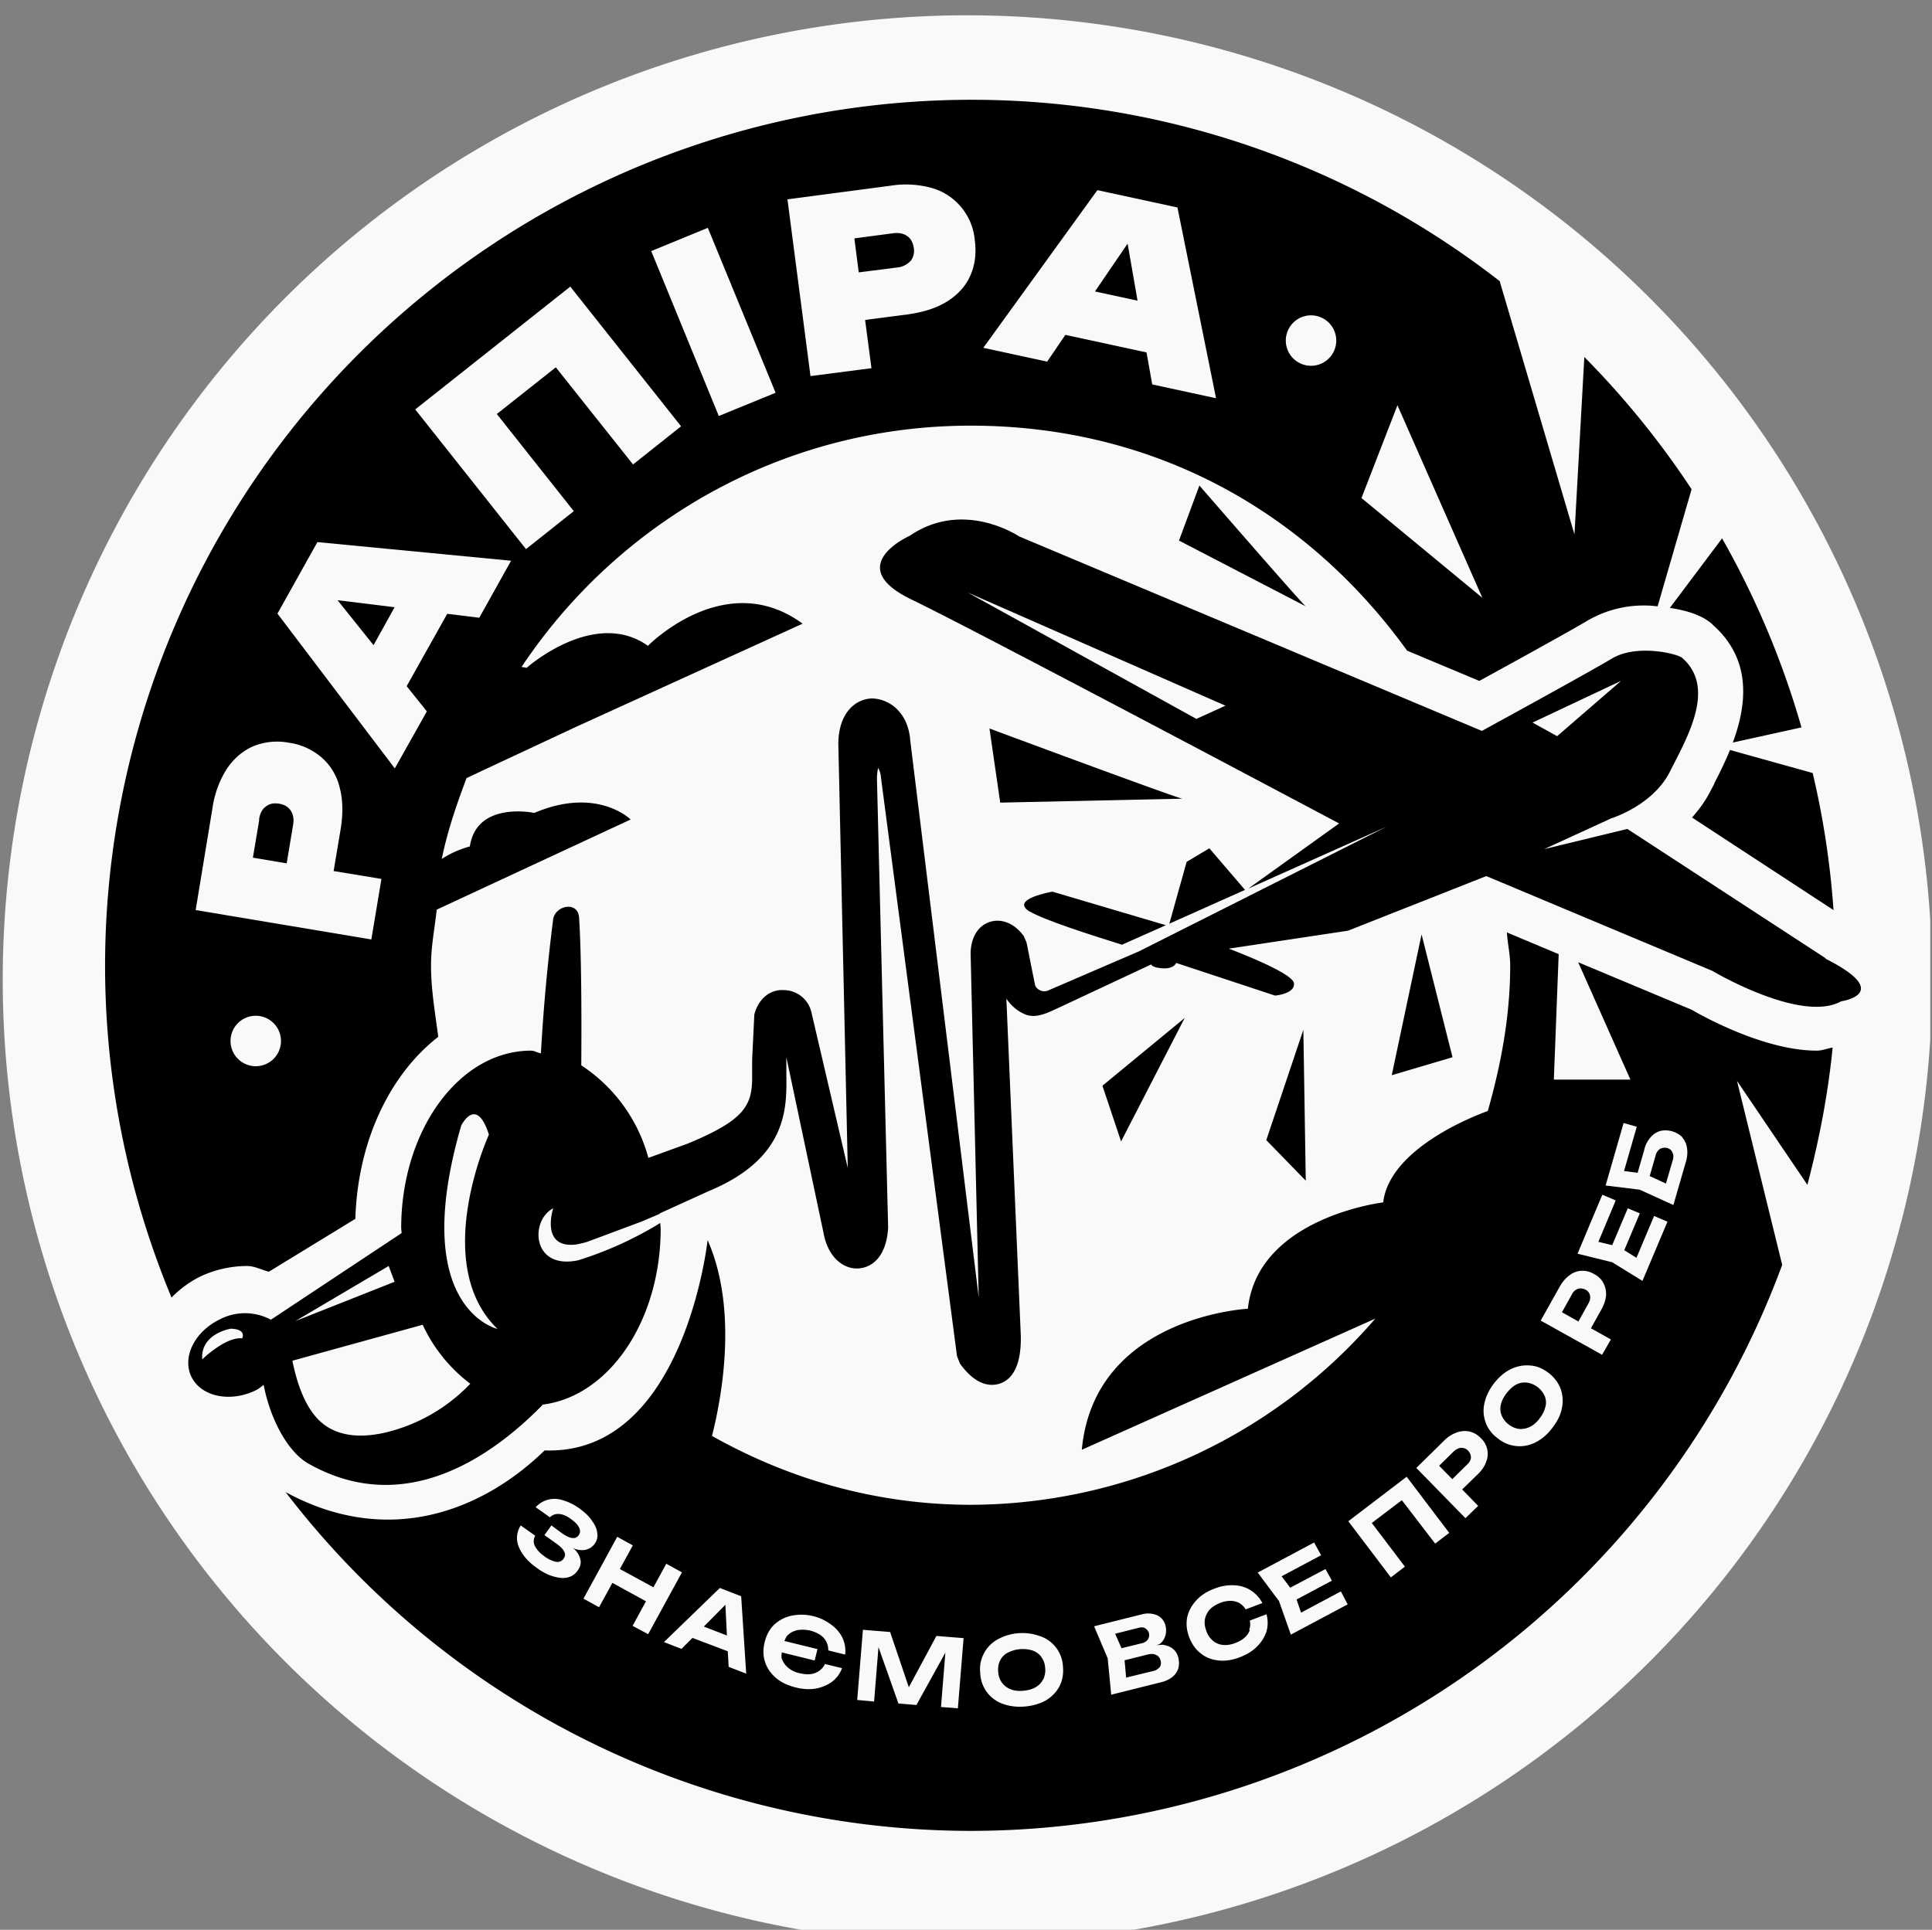 <svg xmlns="http://www.w3.org/2000/svg" width="88.08" height="88"><rect width="100%" height="100%" fill="#808080" stroke="none"/><defs><clipPath id="a"><path fill="none" d="M0 0h88v88H0z"/></clipPath></defs><g clip-path="url(#a)"><path fill="#f9f9f9" d="M88.08 44.02a43.98 43.98 0 1 1-87.95-.01 43.98 43.98 0 0 1 87.95.01Z"/><path d="m45.6 36.6 8.31-.18c-.2 0-8.8-3.2-8.8-3.2l.49 3.38Zm13.93-8.95c-.13-.07-4.85-5.51-4.85-5.51l-.93 2.51 5.78 3Zm-.11 19.31-1.69 5.03 1.8 1.85-.11-6.88Zm-5.41-.54-3.75 3.09.85 2.54 2.9-5.63Zm10.8-3.81-1.36 6.42 2.77-.82-1.41-5.6Zm13.25-14.14c1.85 1.61 1.56 3.71.94 5.39l3.13-.69a39.5 39.5 0 0 0-3.62-8.62l-2.38 3.17c.65.1 1.42.29 1.93.74Z"/><path d="m63.71 18.48 3.87 8.78-5.51-4.55 1.64-4.23ZM11.25 57.73c.37 0 .67.18 1.01.26l3.94-2.41c.11-3.56 1.58-6.59 3.78-8.3-.14-1.08-.33-2.14-.33-3.26 0-.87.17-1.7.26-2.54l8.84-4.11s-1.52-1.52-4.39-.3c0 0-2.63-.56-2.94 1.53 0 0-.67.16-1.28.57.26-1.28.68-2.49 1.13-3.69l4.98-2.33 10.34-4.71c-3.53-2.59-7.05 1.01-7.05 1.01-2.45-1.74-5.54 1.01-5.54 1.01-.06-.04-.15-.02-.22-.05 4.41-6.62 11.93-11 20.47-11s15.43 4.07 19.9 10.26l3.29 1.38c1.43-.78 4.17-2.29 4.97-2.77a5.1 5.1 0 0 1 3.16-.63l1.55-5.34a39.43 39.43 0 0 0-4.89-6.03l-.45 8.09-3.41-11.55a39.18 39.18 0 0 0-24.12-8.27A39.52 39.52 0 0 0 4.79 44.02c0 5.36 1.09 10.48 3.03 15.15a4.9 4.9 0 0 1 1.29-.95 5.07 5.07 0 0 1 2.14-.49Zm66.91-22-.18.34c-.23.46-.53.86-.84 1.21l6.45 4.22a38.93 38.93 0 0 0-.95-6.25l-3.77-1.05c-.24.59-.51 1.12-.72 1.53Zm-1.05 10.31-5.16-2.16 2.38 5.35h-3.49l.22-5.72-2.36-.99c.03.51.15.99.15 1.51 0 2.31-.42 4.51-1.02 6.63-1.95.73-4.54 2.19-4.77 4.17 0 0-5.72.68-6.17 4.85 0 0-7.01.35-7.57 6.43l13.38-5.98a24.43 24.43 0 0 1-18.44 8.49c-4.3 0-8.3-1.17-11.8-3.14.41-1.62 1.22-5.71-.2-8.93 0 0-1.06 9.82-7.43 9.59-2.82 2.74-7.11 4.46-11.81 1.9a39.39 39.39 0 0 0 31.25 15.45 39.47 39.47 0 0 0 36.98-25.81l-2.06-8.39 3.21 4.74c.53-2.03.94-4.12 1.15-6.26-.25.04-.46.14-.73.14-2.29 0-5-1.46-5.69-1.86Z"/><path d="M46.96 41.57c.61.37 2.71 1.05 4.19 1.51l2-.89-5.17-1.53s-2 .34-1.02.92Zm8.18-2.89-1.04.62-.79 2.82 3.45-1.54-1.62-1.89Z"/><path d="m73.88 31.07-2.89 2.5-1.12-.62 4.01-1.89ZM18.56 58.26l.08.34-.08-.34Zm-3.69 6.77c-.76-.51-1.25-1.55-1.54-2.98l5.94-1.64a7.13 7.13 0 0 0 2.17 2.69 7.87 7.87 0 0 1-3.89 2.23c-1.11.25-2.01.15-2.68-.3Zm2.85-7.3.27.72-4.52 1.79 4.25-2.51Zm3.3-6.39s.69-1.42 1.27.4c0 0-2.69 5.87.39 8.86 0 0-4.07-.92-1.66-9.25Zm-9.98 9.69c-.76-.08-1.82.96-1.82.96-.09-1.18 1.3-1.4 1.3-1.4.75.02.52.44.52.44Zm43.5-28.25-10.42-5.76 11.75 5.16-1.32.6Zm28.68 10.91-9.03-5.89-3.79.92 3.05-1.4s1.9-.58 2.68-2.13c.78-1.55 2.13-3.82.56-5.19-.23-.2-2.09-.64-3.2.03-1.12.67-5.93 3.3-5.93 3.3l-21.1-8.87s-2.52-1.71-4.98-.03c0 0-3.1 1.37.06 2.9 3.16 1.53 19.51 10.22 19.51 10.22l-4.14 2.97 6.3-2.82-11.22 5.65H52l-4.2 1.81a.44.44 0 0 1-.38 0c-.07-.03-.19-.11-.23-.23l-.39-1.95-.13-.3c-.41-.56-.98-.8-1.51-.65-.54.16-.88.66-.91 1.41l.37 15.72-3.12-25.38c-.09-1.29-.95-1.92-1.76-1.93-.76.03-1.52.68-1.52 2.09l.43 19.32-1.66-7.11a1.3 1.3 0 0 0-1.26-1c-.59-.04-1.14.36-1.34 1.11l-.1 2.07v.71c.02 1.37-.33 2.03-2.94 3.11l-1.79.65a7.34 7.34 0 0 0-3.06-4.22c.02-2.52 0-5.23-.1-6.74-.05-.76-1.07-.56-1.18.07a86.48 86.48 0 0 0-.56 6.12c-.16-.02-.29-.12-.45-.12-3.27 0-5.92 3.63-5.92 8.1l.02.22-5.96 3.95a2.49 2.49 0 0 0-2.32-.02c-1.16.56-1.74 1.73-1.3 2.63.45.9 1.75 1.17 2.91.62.15-.07.26-.17.38-.26.3 1.56 1.09 3.05 2.04 3.59 4.33 2.46 8.29-.23 10.69-2.69 3.01-.38 5.37-3.81 5.37-8.03l-.02-.25a16.6 16.6 0 0 1-3.74 1.7c-2.13.45-2.2-1.83-1.14-2.37 0 0-.58 1.76.93 1.66.16-.01.38-.06.62-.13l2.49-.93.82-.35v-.02l2.22-1.01c3.6-1.49 3.57-3.78 3.55-5.3v-.81l1.69 7.99c.21 1.19.96 1.69 1.61 1.64.6-.04 1.27-.53 1.34-1.87l-.51-20.46c0-.25.04-.41.05-.49.06.08.12.23.14.49l3.46 26.33.14.35c.55.75 1.05.96 1.45.96.13 0 .24-.02.34-.05.98-.31.98-1.68.98-2.15l-.66-15.41c.2.3.48.55.82.7.54.25 1.13-.09 1.66-.33l4.12-1.93c.04.06.12.12.31.15.72.13.83-.22.83-.22l4.51 1.49s.93-.08.86-.57c-.07-.49-2.97-1.57-2.97-1.57l5.44-.82 6.3-2.49 10.3 4.32s4.05 2.41 5.88 1.39c0 0 2.44-.35-.71-1.94Z"/><path fill="#f9f9f9" d="M11.81 37.37c.04-.27.14-.47.31-.59.16-.13.36-.17.61-.13.24.04.42.15.53.32.11.17.15.4.1.66l-.29 1.74-1.54-.26.29-1.73Zm3.72.44c.12-.73.1-1.37-.05-1.92a2.6 2.6 0 0 0-.82-1.35 2.89 2.89 0 0 0-1.48-.67 2.9 2.9 0 0 0-1.61.15c-.48.2-.88.54-1.21 1.01a4.51 4.51 0 0 0-.67 1.8l-.77 4.67 8.01 1.34.46-2.76-2.18-.36.32-1.91Zm1.5-8.39-1.64-2.05 2.6.32-.96 1.73Zm-4.39-1.45L18 35.04l1.46-2.6-.92-1.15 1.85-3.3 1.46.18 1.45-2.6-8.83-.85-1.82 3.26Zm13.52-4.66-3.51-4.43 2.69-2.13 3.52 4.43 2.19-1.74L26 13.07l-7.07 5.6 5.05 6.37 2.19-1.74Zm9.2-5.4-3.09-7.52-2.58 1.06 3.08 7.52 2.59-1.06Zm6.14-6a.95.95 0 0 1-.61.29l-1.74.22-.2-1.55 1.74-.23c.27-.04.49 0 .66.12.17.11.27.29.31.55a.76.76 0 0 1-.15.6Zm1.01-3.33a4.44 4.44 0 0 0-1.92-.11l-4.69.62 1.05 8.06 2.78-.36-.29-2.2 1.92-.25c.73-.1 1.34-.29 1.83-.6s.84-.7 1.05-1.18c.21-.47.28-1.01.2-1.61a2.72 2.72 0 0 0-1.93-2.37Zm8.9 2.54.45 2.59-1.94-.42 1.48-2.17Zm-2.84 4.15 3.7.8.26 1.46 2.91.63-1.76-8.7-3.65-.79-5.2 7.19 2.91.63.83-1.22ZM25.97 70.5c.1.05.21.13.3.15.19.05.36.05.5 0a.66.66 0 0 0 .34-.25.65.65 0 0 0 .12-.49c-.02-.19-.1-.37-.24-.56-.13-.2-.32-.38-.57-.56a2.45 2.45 0 0 0-.8-.39 1.16 1.16 0 0 0-1.2.33l.65.46a.52.52 0 0 1 .42-.15c.17.01.35.09.54.23.12.09.22.17.29.26.06.08.11.17.12.25.01.08 0 .15-.06.23a.3.3 0 0 1-.17.12.5.5 0 0 1-.26-.03c-.1-.04-.21-.1-.34-.19l-.47-.35-.32.44.49.35c.22.15.35.28.41.4s.05.22-.02.32c-.08.12-.2.17-.35.15a1.32 1.32 0 0 1-.54-.26 1.3 1.3 0 0 1-.43-.47.5.5 0 0 1 .02-.46l-.66-.47c-.12.19-.18.4-.17.62.01.22.1.45.25.67.15.23.36.44.63.63.28.21.54.34.79.41.25.07.46.09.65.04a.73.73 0 0 0 .45-.32c.1-.14.15-.29.13-.44a.9.9 0 0 0-.23-.47c-.06-.07-.17-.15-.26-.22Zm4.41.8-.59 1.08-1.53-.83.59-1.08-.71-.39-1.54 2.82.71.39.61-1.11 1.53.84-.61 1.12.71.38 1.54-2.82-.71-.39Zm1.7 2.88.99-1 .07 1.4-1.06-.41Zm.73-1.76-2.54 2.46.8.31.5-.5 1.61.61.04.71.8.31-.23-3.53-.98-.38Zm3.52 1.92a1.48 1.48 0 0 1 1.06.21.82.82 0 0 1 .37.71l.77.19a1.4 1.4 0 0 0-.12-.76 1.6 1.6 0 0 0-.51-.6 2.26 2.26 0 0 0-1.83-.41c-.31.07-.56.21-.78.41-.21.21-.35.47-.43.8-.08.32-.07.63.02.9.09.28.26.52.5.73.24.2.54.34.9.43.32.08.63.1.91.05s.53-.16.74-.31c.21-.16.36-.36.46-.62l-.78-.19a.79.79 0 0 1-.26.31.84.84 0 0 1-.39.15c-.16.02-.32 0-.51-.04a1.2 1.2 0 0 1-.53-.26.94.94 0 0 1-.28-.41c-.03-.08 0-.19 0-.28l1.5.37.13-.52-1.51-.37c.04-.08.07-.18.13-.24.12-.13.26-.2.44-.25Zm5.1 2.59-.85-2.51-1.24-.1-.26 3.2.77.07.2-2.48.91 2.57.82.07 1.32-2.39-.2 2.48.77.06.26-3.2-1.24-.1-1.25 2.33Zm6.12-.34a.82.82 0 0 1-.34.35c-.15.09-.34.14-.56.16-.22.02-.41 0-.58-.07a.88.88 0 0 1-.56-.8.91.91 0 0 1 .09-.52.79.79 0 0 1 .35-.35 1.5 1.5 0 0 1 1.14-.09c.17.07.3.16.39.3.1.14.16.3.17.5.02.2-.02.36-.09.52Zm-.11-1.97a2.34 2.34 0 0 0-1.98.15 1.55 1.55 0 0 0-.77 1.53 1.54 1.54 0 0 0 1.01 1.39c.29.11.63.16 1.01.13.37-.03.7-.13.97-.28.27-.16.48-.38.62-.64.14-.27.19-.57.16-.9a1.54 1.54 0 0 0-1.01-1.38Zm5.42 1.41a.5.5 0 0 1-.29.17l-1.23.3-.07-.79 1.04-.26c.16-.04.3-.04.4.02.1.04.17.13.2.25s.02.22-.04.31Zm-.64-1.77c.08.05.13.12.16.21.02.11.01.21-.05.29a.44.44 0 0 1-.26.17l-.94.23-.29-.66 1.07-.27c.12-.03.22-.03.3.02Zm.86.75a.99.99 0 0 0-.34.02c.06-.04.14-.06.18-.1a.78.78 0 0 0 .22-.38.9.9 0 0 0 0-.4.7.7 0 0 0-.38-.49 1.07 1.07 0 0 0-.72-.04l-2.16.54.62 1.46.16 1.66 2.24-.56c.23-.05.41-.14.55-.25a.84.84 0 0 0 .27-.39c.04-.16.04-.32 0-.49a.77.77 0 0 0-.22-.38.82.82 0 0 0-.42-.19Zm3.9-.68a.82.82 0 0 1-.23.34c-.11.1-.26.19-.43.25-.2.08-.39.11-.56.09a.81.81 0 0 1-.46-.19.96.96 0 0 1-.3-.44c-.07-.19-.1-.36-.07-.53.03-.16.1-.31.21-.44.12-.13.28-.23.47-.31.17-.07.34-.1.49-.1s.29.04.4.1a.8.8 0 0 1 .29.29l.76-.29a1.49 1.49 0 0 0-1.3-.81 2.1 2.1 0 0 0-.9.16c-.35.13-.63.32-.83.55-.21.23-.34.49-.4.77-.05.29-.02.59.1.9.12.31.3.56.53.73.23.19.51.29.82.32.31.03.64-.02.98-.16.31-.12.57-.28.77-.49.2-.2.34-.43.42-.68.07-.25.07-.51 0-.78l-.76.29c.03.15.02.29-.03.42Zm2.34-.78-.21-.61 1.61-.86-.29-.53-1.61.85-.39-.52 1.8-.96-.32-.58-2.57 1.37.97 1.3.54 1.53 2.59-1.38-.31-.59-1.82.97Zm2.15-4.18 1.94 2.56.64-.49-1.51-1.99 1.37-1.04 1.52 1.98.64-.49-1.94-2.56-2.66 2.03Zm5.4-2.57-.66.65-.6-.61.66-.65c.11-.1.23-.16.34-.17.11 0 .22.03.32.13.09.1.13.2.13.32-.01.12-.07.22-.19.33Zm.13-1.52a1.06 1.06 0 0 0-.58.04c-.2.07-.4.19-.58.37l-1.27 1.25 2.24 2.29.58-.56-.73-.75.7-.68c.19-.18.32-.37.39-.57a.97.97 0 0 0-.24-1.09 1.03 1.03 0 0 0-.51-.3Zm3.18-.58c-.14.17-.28.3-.44.37a.93.93 0 0 1-.49.09 1.01 1.01 0 0 1-.48-.21 1 1 0 0 1-.32-.43.82.82 0 0 1-.02-.49c.04-.17.13-.34.27-.52.14-.17.28-.3.44-.38.16-.08.32-.1.49-.08a1.05 1.05 0 0 1 .8.63c.06.16.07.32.02.49a1.3 1.3 0 0 1-.27.52Zm.44-2.08c-.26-.2-.54-.33-.84-.35-.3-.03-.59.02-.87.15-.29.13-.55.35-.78.64-.23.29-.38.6-.45.91a1.54 1.54 0 0 0 .59 1.61 1.57 1.57 0 0 0 1.7.21c.29-.14.55-.35.78-.65.23-.29.39-.59.45-.9.07-.31.05-.6-.04-.88-.1-.28-.28-.53-.54-.74Zm1.04-3.59a.5.5 0 0 1 .28-.26.46.46 0 0 1 .34.04c.12.06.19.16.21.27.02.11 0 .24-.08.37l-.45.81-.75-.42.45-.81Zm1.34.7c.13-.23.2-.45.22-.65.01-.21-.03-.4-.12-.57a.98.98 0 0 0-.42-.41 1.02 1.02 0 0 0-.57-.15.93.93 0 0 0-.55.2c-.17.12-.32.29-.45.52l-.87 1.55 2.8 1.56.4-.7-.91-.51.47-.84Zm1.61-2.37-.56-.35.71-1.68-.55-.23-.71 1.68-.63-.15.79-1.89-.61-.26-1.13 2.69 1.58.39 1.38.85 1.14-2.7-.61-.26-.8 1.9Zm.87-4.67a.5.5 0 0 1 .2-.3c.1-.05.2-.07.32-.04.12.03.21.1.25.21.05.1.05.22.01.35l-.31 1.06-.74-.34.27-.94Zm1.22-.83a1.1 1.1 0 0 0-1-.29.92.92 0 0 0-.44.28 1.3 1.3 0 0 0-.3.59l-.3 1.04-.62-.08.58-2.02-.6-.17-.82 2.85 1.55.19 1.54.7.57-1.97c.07-.23.08-.45.05-.64a.96.96 0 0 0-.22-.48Zm-65.04-5.54a1.15 1.15 0 1 0 0 2.3 1.15 1.15 0 0 0 0-2.3Zm48.11-29.64a1.15 1.15 0 1 0 0-2.3 1.15 1.15 0 0 0 0 2.3Z"/></g></svg>